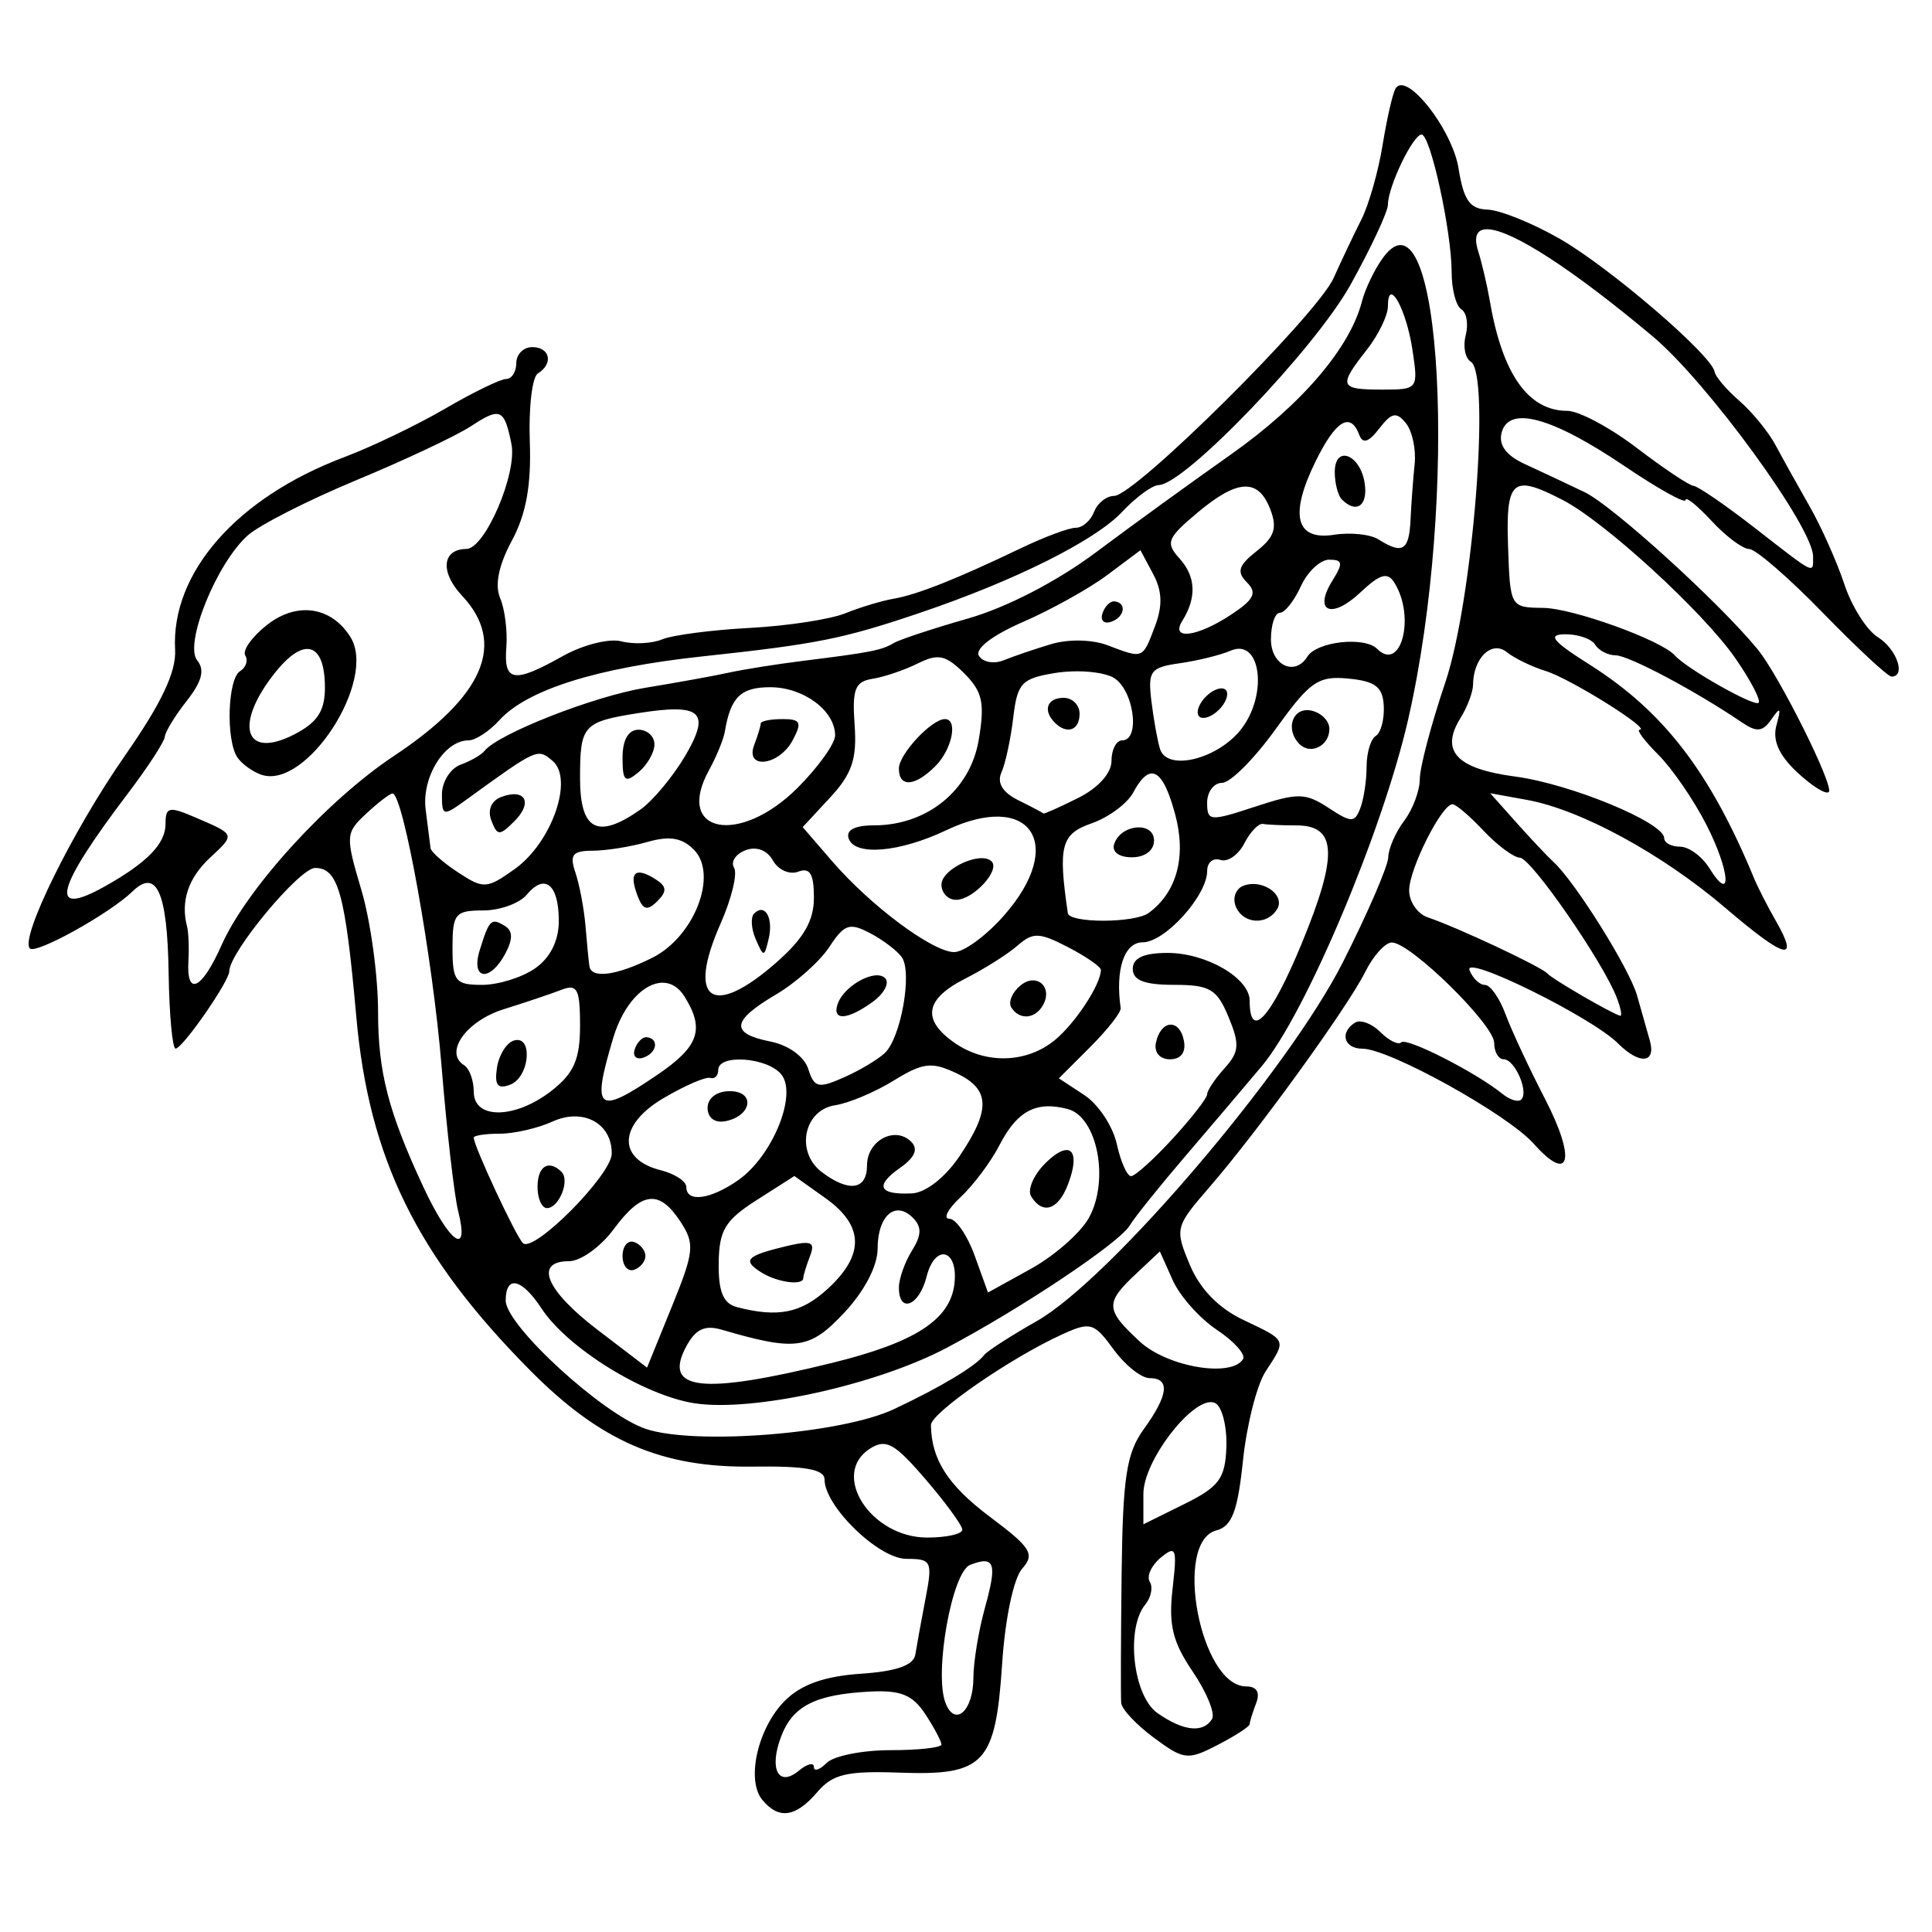 <?xml version="1.0" encoding="UTF-8" standalone="no"?>
<svg
   xmlns:dc="http://purl.org/dc/elements/1.1/"
   xmlns:cc="http://creativecommons.org/ns#"
   xmlns:rdf="http://www.w3.org/1999/02/22-rdf-syntax-ns#"
   xmlns:svg="http://www.w3.org/2000/svg"
   xmlns="http://www.w3.org/2000/svg"
   id="svgAY1"
   version="1.1"
   viewBox="0 0 100 100"
   height="100"
   width="100">
  <defs
     id="defs6029" />
  <path
     d="m 72.518,4.41 c -0.118,0.002 -0.217,0.056 -0.285,0.172 C 72.084,4.832 71.783,6.15 71.562,7.512 c -0.22,1.362 -0.715,3.095 -1.098,3.852 -0.383,0.756 -1.028,2.118 -1.436,3.025 -0.859,1.915 -10.291,11.279 -11.361,11.279 -0.397,0 -0.863,0.37 -1.037,0.824 -0.174,0.454 -0.599,0.825 -0.945,0.824 -0.346,-8.41e-4 -1.62,0.472 -2.83,1.053 -3.322,1.593 -5.382,2.412 -6.602,2.621 -0.605,0.104 -1.734,0.443 -2.508,0.756 -0.774,0.313 -3.002,0.653 -4.951,0.756 -1.95,0.103 -3.982,0.369 -4.516,0.59 -0.534,0.221 -1.486,0.268 -2.115,0.104 -0.63,-0.165 -1.994,0.179 -3.035,0.764 -2.534,1.423 -3.063,1.341 -2.92,-0.451 0.066,-0.832 -0.078,-1.98 -0.32,-2.549 -0.289,-0.678 -0.08,-1.703 0.604,-2.973 0.74,-1.374 1.012,-2.869 0.93,-5.133 -0.064,-1.757 0.123,-3.342 0.416,-3.523 0.818,-0.505 0.635,-1.365 -0.291,-1.365 -0.454,0 -0.824,0.372 -0.824,0.826 0,0.454 -0.238,0.824 -0.527,0.824 -0.289,0 -1.711,0.693 -3.162,1.539 -1.451,0.846 -3.797,1.972 -5.211,2.504 -5.56,2.092 -8.977,5.981 -8.76,9.969 0.063,1.153 -0.703,2.768 -2.609,5.502 -2.697,3.869 -5.437,9.432 -4.908,9.961 0.315,0.315 4.13,-1.805 5.307,-2.947 1.255,-1.219 1.81,0.029 1.875,4.223 0.033,2.151 0.195,3.91 0.361,3.908 0.362,-0.004 2.779,-3.486 2.779,-4.004 0,-0.978 3.631,-5.346 4.443,-5.346 1.198,0 1.561,1.314 2.131,7.703 0.656,7.356 3.141,12.402 9.023,18.328 3.631,3.658 6.791,5.02 11.498,4.955 2.721,-0.038 3.715,0.14 3.715,0.668 0,1.387 2.805,4.107 4.236,4.107 1.307,0 1.363,0.119 0.99,2.062 -0.218,1.135 -0.454,2.432 -0.525,2.883 -0.089,0.566 -0.963,0.876 -2.828,1.002 -1.861,0.126 -3.076,0.554 -3.91,1.381 -1.416,1.403 -2.038,4.119 -1.18,5.152 0.849,1.023 1.721,0.9 2.838,-0.404 0.802,-0.937 1.529,-1.109 4.275,-1.01 4.38,0.158 4.954,-0.454 5.297,-5.646 0.153,-2.323 0.593,-4.412 1.033,-4.908 0.673,-0.758 0.469,-1.088 -1.658,-2.682 -2.175,-1.63 -3.038,-2.969 -3.061,-4.752 -0.008,-0.626 4.119,-3.48 6.793,-4.697 1.463,-0.666 1.648,-0.611 2.658,0.775 0.597,0.82 1.439,1.49 1.867,1.49 1.074,0 0.975,0.875 -0.299,2.637 -0.901,1.246 -1.09,2.481 -1.15,7.541 -0.04,3.329 -0.048,6.315 -0.021,6.637 0.027,0.321 0.79,1.132 1.697,1.803 1.551,1.146 1.747,1.169 3.301,0.365 0.909,-0.47 1.652,-0.952 1.652,-1.07 0,-0.119 0.15,-0.607 0.334,-1.086 0.216,-0.563 0.034,-0.871 -0.518,-0.871 -2.367,0 -3.796,-7.485 -1.541,-8.074 0.807,-0.211 1.103,-0.986 1.379,-3.623 0.193,-1.846 0.721,-3.922 1.174,-4.613 1.085,-1.656 1.119,-1.58 -1.15,-2.656 -1.29,-0.612 -2.253,-1.603 -2.777,-2.857 -0.783,-1.874 -0.759,-1.969 1.012,-4.012 2.509,-2.895 7.159,-9.322 8.072,-11.156 0.416,-0.836 1.035,-1.517 1.375,-1.514 0.972,0.011 5.295,4.254 5.295,5.197 0,0.466 0.222,0.848 0.492,0.848 0.576,0 1.311,1.683 0.91,2.084 -0.151,0.151 -0.591,0.019 -0.977,-0.295 -1.356,-1.103 -4.96,-2.939 -5.232,-2.666 -0.152,0.152 -0.638,-0.087 -1.08,-0.529 -0.442,-0.442 -1.032,-0.664 -1.311,-0.492 -0.818,0.505 -0.579,1.35 0.381,1.35 1.384,0 7.507,3.395 8.857,4.912 1.892,2.125 2.216,0.827 0.582,-2.332 -0.812,-1.571 -1.73,-3.537 -2.037,-4.369 -0.308,-0.832 -0.785,-1.512 -1.062,-1.512 -0.278,0 -0.638,-0.344 -0.799,-0.764 -0.325,-0.847 6.325,2.432 7.68,3.787 1.116,1.116 1.984,1.044 1.654,-0.137 -0.148,-0.53 -0.445,-1.581 -0.662,-2.338 C 84.335,50.132 81.546,45.67 80.426,44.633 80.09,44.322 79.212,43.39 78.475,42.562 l -1.342,-1.504 1.891,0.342 c 2.795,0.504 7.009,2.798 10.295,5.604 3.1,2.647 3.842,2.834 2.594,0.652 -0.427,-0.746 -0.929,-1.728 -1.117,-2.182 -2.287,-5.528 -4.684,-8.646 -8.506,-11.066 -1.951,-1.235 -2.219,-1.57 -1.27,-1.578 0.663,-0.006 1.358,0.236 1.545,0.539 0.187,0.303 0.667,0.551 1.064,0.551 0.664,0 4.152,1.853 6.516,3.461 0.788,0.536 1.091,0.505 1.551,-0.16 0.455,-0.658 0.506,-0.595 0.254,0.312 -0.217,0.779 0.118,1.545 1.062,2.432 0.758,0.712 1.498,1.176 1.645,1.029 0.293,-0.293 -2.573,-6.039 -3.689,-7.395 -2.016,-2.449 -7.513,-7.439 -8.953,-8.127 -0.908,-0.434 -2.3,-1.089 -3.096,-1.455 -0.966,-0.444 -1.363,-0.985 -1.195,-1.625 0.37,-1.416 2.604,-0.807 6.355,1.729 1.74,1.176 3.164,1.968 3.164,1.762 -10e-7,-0.207 0.606,0.279 1.348,1.08 0.742,0.801 1.619,1.455 1.949,1.455 0.33,0 2.045,1.485 3.811,3.301 1.766,1.816 3.364,3.301 3.553,3.301 0.766,0 0.273,-1.428 -0.705,-2.039 -0.577,-0.36 -1.359,-1.596 -1.738,-2.746 C 95.08,29.084 94.274,27.276 93.67,26.217 93.065,25.158 92.272,23.732 91.906,23.047 91.541,22.362 90.697,21.328 90.031,20.75 89.365,20.172 88.788,19.494 88.748,19.244 88.612,18.391 83.315,13.841 80.736,12.361 79.321,11.549 77.638,10.87 76.996,10.85 76.079,10.821 75.757,10.363 75.494,8.717 75.21,6.938 73.346,4.398 72.518,4.41 Z m 1.061,2.555 c 0.462,-0.005 1.559,5.02 1.559,7.143 0,0.875 0.226,1.731 0.5,1.9 0.274,0.169 0.376,0.775 0.227,1.346 -0.149,0.571 -0.031,1.186 0.262,1.367 1.04,0.643 0.104,12.395 -1.322,16.615 -0.724,2.141 -1.316,4.384 -1.316,4.984 0,0.6 -0.362,1.573 -0.807,2.16 -0.444,0.587 -0.816,1.439 -0.826,1.893 -0.01,0.453 -1.069,2.903 -2.355,5.443 -2.837,5.603 -12.058,16.415 -15.824,18.555 -1.352,0.768 -2.584,1.562 -2.738,1.766 -0.437,0.575 -2.27,1.675 -4.682,2.807 -2.707,1.271 -10.264,1.87 -12.824,1.018 -2.217,-0.738 -7.258,-5.354 -7.258,-6.646 0,-1.337 0.83,-1.152 1.854,0.41 1.341,2.046 5.299,4.499 7.912,4.906 3,0.467 9.416,-0.942 13.064,-2.871 3.851,-2.036 8.941,-5.437 9.465,-6.324 0.242,-0.41 1.554,-2.045 2.916,-3.635 1.362,-1.59 3.131,-3.673 3.932,-4.629 2.251,-2.685 6.247,-12.155 7.57,-17.943 2.627,-11.488 1.737,-27.989 -1.289,-23.91 -0.437,0.589 -0.936,1.622 -1.109,2.295 -0.618,2.402 -3.137,5.341 -6.779,7.908 -2.034,1.434 -5.184,3.718 -7,5.076 -1.994,1.492 -4.61,2.844 -6.604,3.414 -1.816,0.519 -3.547,1.092 -3.85,1.273 -0.623,0.373 -1.191,0.484 -4.678,0.918 -1.362,0.169 -3.095,0.445 -3.852,0.611 -0.756,0.167 -2.703,0.519 -4.326,0.785 -2.672,0.438 -7.64,2.39 -8.328,3.273 -0.151,0.194 -0.707,0.514 -1.236,0.709 -0.53,0.195 -0.963,0.889 -0.963,1.541 0,1.127 0.06,1.14 1.238,0.287 3.72,-2.693 3.699,-2.683 4.482,-2.033 1.121,0.931 -0.032,4.238 -1.955,5.607 -1.442,1.027 -1.609,1.037 -2.924,0.176 -0.766,-0.502 -1.409,-1.07 -1.43,-1.262 -0.021,-0.192 -0.135,-1.085 -0.252,-1.984 -0.217,-1.672 0.967,-3.592 2.215,-3.592 0.36,0 1.076,-0.467 1.592,-1.037 1.433,-1.583 5.049,-2.721 10.512,-3.309 5.941,-0.639 7.271,-0.905 11.248,-2.25 4.914,-1.661 9.082,-3.742 10.479,-5.229 0.714,-0.76 1.565,-1.384 1.891,-1.389 1.351,-0.02 8.084,-7.047 9.928,-10.361 1.068,-1.92 1.941,-3.79 1.941,-4.154 0,-0.923 1.296,-3.624 1.742,-3.629 z m 3.436,4.902 c 1.245,0.052 4.316,2.011 8.533,5.547 2.824,2.368 8.297,9.88 8.297,11.387 0,0.921 0.175,1.007 -3.025,-1.482 -1.513,-1.177 -2.936,-2.153 -3.16,-2.17 -0.224,-0.017 -1.542,-0.898 -2.93,-1.957 -1.387,-1.059 -3.009,-1.926 -3.604,-1.926 -2.016,0 -3.358,-1.892 -4.004,-5.645 -0.144,-0.835 -0.418,-2.011 -0.609,-2.613 -0.253,-0.796 -0.064,-1.164 0.502,-1.141 z m -5.025,3.379 c 0.281,-0.088 0.875,1.255 1.117,2.855 0.309,2.044 0.296,2.064 -1.578,2.064 -2.2,0 -2.267,-0.174 -0.791,-2.051 0.605,-0.769 1.1,-1.786 1.1,-2.26 0,-0.391 0.059,-0.58 0.152,-0.609 z m -46.383,6.184 c 0.469,-0.06 0.634,0.405 0.865,1.551 0.307,1.523 -1.366,5.422 -2.33,5.432 -1.263,0.012 -1.374,1.199 -0.227,2.42 2.311,2.46 1.147,5.193 -3.529,8.297 -3.45,2.29 -7.62,6.867 -8.914,9.783 -1.026,2.312 -1.829,2.698 -1.719,0.826 0.04,-0.681 0.007,-1.486 -0.072,-1.789 -0.339,-1.296 0.064,-2.506 1.184,-3.549 1.325,-1.235 1.341,-1.19 -0.785,-2.104 -1.335,-0.573 -1.512,-0.532 -1.512,0.354 0,1.024 -0.963,2.01 -3.156,3.236 -2.921,1.632 -2.544,0.127 1.205,-4.814 1.033,-1.362 1.894,-2.685 1.914,-2.939 0.02,-0.255 0.534,-1.094 1.141,-1.865 0.781,-0.993 0.938,-1.601 0.539,-2.082 -0.696,-0.839 0.993,-5.026 2.611,-6.473 0.603,-0.539 3.139,-1.828 5.635,-2.865 2.496,-1.037 5.151,-2.287 5.9,-2.777 0.579,-0.379 0.969,-0.604 1.25,-0.641 z m 46.529,0.074 c 0.203,-0.041 0.388,0.098 0.633,0.4 0.329,0.406 0.533,1.357 0.453,2.113 -0.079,0.756 -0.174,2.057 -0.213,2.889 -0.074,1.595 -0.414,1.802 -1.658,1.014 -0.419,-0.265 -1.451,-0.375 -2.293,-0.242 -1.995,0.314 -2.332,-1.013 -0.963,-3.799 1.041,-2.12 1.805,-2.584 2.258,-1.375 0.182,0.486 0.486,0.391 1.037,-0.324 0.32,-0.415 0.543,-0.635 0.746,-0.676 z m -2.617,2.088 c -0.245,0.04 -0.432,0.303 -0.432,0.838 -10e-7,0.58 0.165,1.22 0.367,1.422 0.751,0.751 1.354,0.329 1.184,-0.828 -0.139,-0.945 -0.71,-1.498 -1.119,-1.432 z m 9.299,1.541 c 0.438,-0.034 1.1,0.245 2.084,0.756 2.182,1.132 7.261,5.791 8.918,8.18 0.791,1.14 1.332,2.178 1.203,2.307 -0.219,0.219 -3.726,-1.765 -4.33,-2.449 -0.697,-0.789 -5.28,-2.445 -6.816,-2.463 -1.702,-0.019 -1.713,-0.036 -1.82,-3.182 -0.074,-2.167 0.032,-3.092 0.762,-3.148 z M 64.404,25.188 c 0.608,-0.033 1.03,0.357 1.344,1.168 0.374,0.968 0.221,1.44 -0.705,2.17 -0.942,0.742 -1.046,1.074 -0.504,1.617 0.542,0.543 0.374,0.886 -0.824,1.676 -1.756,1.158 -3.154,1.333 -2.518,0.314 0.749,-1.199 0.701,-2.29 -0.143,-3.223 -0.735,-0.812 -0.644,-1.053 0.896,-2.35 1.051,-0.885 1.845,-1.34 2.453,-1.373 z m -5.375,3.291 0.656,1.229 c 0.473,0.883 0.5,1.648 0.092,2.721 -0.644,1.693 -0.595,1.675 -2.447,0.971 -0.795,-0.302 -2.027,-0.328 -2.924,-0.059 -0.853,0.256 -1.96,0.632 -2.459,0.836 -0.499,0.203 -1.073,0.1 -1.277,-0.23 -0.223,-0.361 0.688,-1.062 2.283,-1.756 1.46,-0.635 3.424,-1.728 4.365,-2.432 z m 9.773,0.49 c 0.698,0 0.726,0.183 0.17,1.074 -1.011,1.619 -0.065,2.035 1.432,0.629 1.032,-0.969 1.415,-1.08 1.771,-0.508 1.099,1.763 0.342,4.657 -0.895,3.42 -0.655,-0.655 -3.129,-0.379 -3.611,0.402 -0.642,1.038 -1.885,0.451 -1.885,-0.891 0,-0.756 0.207,-1.377 0.461,-1.377 0.254,0 0.743,-0.619 1.088,-1.375 0.345,-0.756 1.006,-1.375 1.469,-1.375 z m -11.119,2.158 c -0.219,-0.023 -0.498,0.256 -0.619,0.619 -0.121,0.363 0.076,0.562 0.439,0.441 0.709,-0.236 0.838,-0.992 0.18,-1.061 z m -42.08,0.465 c -0.591,0.049 -1.203,0.297 -1.781,0.752 -0.779,0.613 -1.286,1.325 -1.127,1.582 0.159,0.257 0.038,0.624 -0.27,0.814 -0.642,0.397 -0.741,3.559 -0.139,4.461 0.222,0.333 0.777,0.736 1.23,0.895 2.33,0.816 6.029,-4.893 4.619,-7.129 -0.622,-0.987 -1.548,-1.457 -2.533,-1.375 z m 61.785,1.967 c 0.198,-0.021 0.402,0.036 0.596,0.191 0.401,0.322 1.311,0.764 2.023,0.982 1.267,0.389 5.504,3.039 4.859,3.039 -0.18,0 0.259,0.585 0.975,1.301 0.716,0.716 1.833,2.344 2.482,3.617 1.233,2.417 1.349,4.163 0.148,2.24 -0.38,-0.608 -1.06,-1.105 -1.512,-1.105 -0.451,0 -0.82,-0.199 -0.82,-0.441 0,-0.806 -4.844,-2.809 -7.715,-3.189 -3.044,-0.404 -3.896,-1.32 -2.824,-3.037 0.35,-0.561 0.64,-1.332 0.645,-1.715 0.013,-1.042 0.549,-1.82 1.143,-1.883 z m -13.17,0.025 c 1.087,0.122 1.26,2.497 0.07,4.098 -1.182,1.59 -3.865,2.279 -4.244,1.09 -0.127,-0.399 -0.328,-1.508 -0.445,-2.465 -0.194,-1.582 -0.06,-1.761 1.473,-1.979 0.927,-0.132 2.108,-0.424 2.625,-0.648 0.191,-0.083 0.366,-0.113 0.521,-0.096 z m -48.496,0.027 c 0.678,-0.154 1.096,0.522 1.096,1.979 0,1.21 -0.388,1.803 -1.58,2.42 -2.59,1.339 -3.155,-0.503 -0.984,-3.215 0.56,-0.7 1.062,-1.091 1.469,-1.184 z m 32.756,0.41 c 0.456,-0.019 0.834,0.237 1.43,0.832 0.949,0.949 1.074,1.528 0.75,3.447 -0.44,2.605 -2.66,4.416 -5.414,4.42 -1.01,0.001 -1.472,0.244 -1.314,0.689 0.322,0.91 2.632,0.711 5.047,-0.436 4.353,-2.066 6.241,0.711 2.996,4.406 -0.939,1.07 -2.115,1.925 -2.613,1.902 -1.154,-0.053 -4.31,-2.414 -6.285,-4.701 L 41.547,42.812 42.971,41.275 c 1.129,-1.218 1.39,-1.996 1.264,-3.752 -0.134,-1.851 0.02,-2.246 0.93,-2.389 0.599,-0.094 1.654,-0.453 2.346,-0.797 0.394,-0.196 0.695,-0.305 0.969,-0.316 z m 6.994,0.73 c 0.856,-0.03 1.715,0.085 2.137,0.311 1.061,0.568 1.451,3.26 0.473,3.26 -0.303,0 -0.551,0.476 -0.551,1.059 0,0.64 -0.688,1.404 -1.734,1.926 -0.954,0.476 -1.76,0.836 -1.789,0.799 -0.029,-0.037 -0.612,-0.345 -1.297,-0.684 -0.821,-0.406 -1.12,-0.899 -0.875,-1.445 0.204,-0.456 0.479,-1.73 0.609,-2.83 0.214,-1.803 0.43,-2.031 2.189,-2.316 0.268,-0.044 0.553,-0.068 0.838,-0.078 z m 13.785,0.34 c 0.165,0.002 0.343,0.014 0.539,0.033 1.396,0.135 1.778,0.432 1.828,1.422 0.035,0.688 -0.152,1.383 -0.414,1.545 -0.262,0.162 -0.475,0.878 -0.475,1.592 0,0.714 -0.147,1.681 -0.326,2.148 -0.293,0.764 -0.461,0.761 -1.652,-0.02 -1.188,-0.778 -1.585,-0.784 -3.801,-0.055 -2.338,0.77 -2.475,0.758 -2.475,-0.211 0,-0.564 0.35,-1.025 0.775,-1.025 0.426,0 1.673,-1.252 2.773,-2.783 1.554,-2.164 2.071,-2.658 3.227,-2.646 z m -29.389,0.479 c 1.723,10e-7 3.357,1.215 3.357,2.496 0,0.422 -0.874,1.644 -1.943,2.713 -3.006,3.006 -6.373,2.344 -4.59,-0.902 0.387,-0.704 0.759,-1.61 0.826,-2.012 0.296,-1.778 0.824,-2.295 2.35,-2.295 z m 23.398,0.062 c -0.075,-0.006 -0.164,0.007 -0.268,0.041 -0.397,0.132 -0.831,0.566 -0.963,0.963 -0.138,0.413 0.068,0.618 0.48,0.48 0.397,-0.132 0.831,-0.566 0.963,-0.963 0.103,-0.31 0.013,-0.502 -0.213,-0.521 z m -8.211,0.488 c -0.859,0 -1.092,0.65 -0.459,1.283 0.633,0.633 1.283,0.4 1.283,-0.459 0,-0.454 -0.37,-0.824 -0.824,-0.824 z m -20.072,0.596 c 1.461,0.015 1.487,0.702 0.473,2.422 -0.635,1.076 -1.678,2.324 -2.316,2.771 -2.212,1.549 -3.117,1.074 -3.117,-1.631 0,-2.743 0.153,-2.913 3.008,-3.367 0.821,-0.13 1.466,-0.2 1.953,-0.195 z m 32.535,0.051 c -0.7,0.111 -0.917,1.087 -0.256,1.748 0.577,0.577 1.547,0.085 1.547,-0.783 0,-0.425 -0.433,-0.855 -0.963,-0.957 -0.119,-0.023 -0.228,-0.024 -0.328,-0.008 z m -27.023,0.453 c -0.616,0 -1.121,0.104 -1.121,0.23 0,0.127 -0.15,0.621 -0.334,1.1 -0.499,1.301 1.277,1.097 1.986,-0.229 0.499,-0.933 0.418,-1.102 -0.531,-1.102 z m 8.414,0 c -0.691,0 -2.383,1.818 -2.383,2.561 0,0.99 0.827,0.937 1.887,-0.123 0.868,-0.868 1.187,-2.438 0.496,-2.438 z m -15.861,0.551 c -0.524,0 -0.826,0.528 -0.826,1.443 0,1.22 0.128,1.337 0.826,0.758 0.454,-0.377 0.826,-1.027 0.826,-1.443 0,-0.417 -0.372,-0.758 -0.826,-0.758 z m 26.506,2.27 c 0.46,-0.079 0.871,0.618 1.273,2.113 0.587,2.179 0.09,4.026 -1.371,5.1 -0.724,0.532 -4.108,0.538 -4.186,0.008 -0.509,-3.485 -0.349,-4.095 1.232,-4.646 0.88,-0.307 1.851,-1.028 2.158,-1.602 0.321,-0.601 0.616,-0.926 0.893,-0.973 z m -39.238,1.031 c 0.551,0 2.086,8.541 2.541,14.135 0.268,3.301 0.654,6.671 0.859,7.488 0.601,2.393 -0.444,1.66 -1.807,-1.266 -1.809,-3.885 -2.34,-5.941 -2.34,-9.047 10e-7,-1.875 -0.39,-4.717 -0.865,-6.318 -0.831,-2.8 -0.822,-2.951 0.252,-3.951 0.614,-0.572 1.226,-1.041 1.359,-1.041 z m 6.387,0.041 c -0.2,-0.018 -0.46,0.024 -0.773,0.145 -0.504,0.194 -0.703,0.677 -0.498,1.211 0.308,0.804 0.422,0.808 1.195,0.035 0.732,-0.732 0.677,-1.337 0.076,-1.391 z m 48.477,0.514 c 0.174,-0.002 0.897,0.615 1.607,1.371 0.711,0.756 1.559,1.385 1.885,1.398 0.589,0.024 4.328,5.435 5.021,7.268 0.2,0.53 0.276,0.94 0.168,0.912 C 83.421,52.464 80.345,50.677 80.09,50.387 79.787,50.042 75.427,47.996 73.9,47.482 73.371,47.304 72.938,46.676 72.938,46.086 c 0,-1.109 1.682,-4.453 2.242,-4.459 z m -9.809,1.02 c 0.227,0.042 1.006,0.076 1.73,0.076 2.103,0 2.168,1.527 0.266,6.135 -1.584,3.836 -2.684,5.04 -2.684,2.941 0,-1.17 -2.24,-2.475 -4.248,-2.475 -1.236,0 -1.803,0.26 -1.803,0.826 0,0.592 0.603,0.826 2.133,0.826 1.856,10e-7 2.224,0.216 2.824,1.664 0.587,1.417 0.555,1.812 -0.209,2.656 -0.494,0.546 -0.898,1.151 -0.898,1.344 0,0.193 -0.802,1.226 -1.783,2.295 -0.981,1.069 -1.951,1.943 -2.156,1.943 -0.205,0 -0.539,-0.752 -0.74,-1.67 -0.202,-0.918 -0.958,-2.055 -1.682,-2.529 l -1.314,-0.863 1.627,-1.627 c 0.895,-0.895 1.602,-1.798 1.572,-2.008 -0.287,-2 0.183,-3.406 1.137,-3.406 1.156,0 3.34,-2.419 3.34,-3.697 0,-0.438 0.308,-0.694 0.684,-0.568 0.376,0.125 0.933,-0.26 1.238,-0.855 0.305,-0.596 0.74,-1.05 0.967,-1.008 z m -6.541,0.182 c -0.473,0.041 -0.987,0.337 -1.16,0.857 -0.134,0.403 0.244,0.688 0.916,0.688 0.676,0 1.146,-0.355 1.146,-0.865 0,-0.506 -0.43,-0.72 -0.902,-0.68 z m -24.555,0.588 c 0.691,-0.079 1.175,0.097 1.633,0.555 1.282,1.282 0.04,4.513 -2.154,5.607 -1.839,0.917 -3.143,1.092 -3.246,0.436 -0.036,-0.227 -0.126,-1.157 -0.201,-2.064 -0.076,-0.908 -0.312,-2.16 -0.523,-2.783 -0.315,-0.927 -0.153,-1.132 0.891,-1.135 0.701,-0.002 1.976,-0.206 2.834,-0.453 0.283,-0.081 0.537,-0.136 0.768,-0.162 z m 4.729,0.508 c 0.409,-0.01 0.774,0.207 1.004,0.617 0.273,0.488 0.863,0.747 1.309,0.576 0.603,-0.232 0.811,0.112 0.811,1.342 0,1.203 -0.53,2.117 -1.945,3.359 -3.319,2.914 -4.654,1.984 -2.887,-2.012 0.57,-1.29 0.885,-2.591 0.699,-2.893 -0.186,-0.301 0.079,-0.708 0.59,-0.904 0.143,-0.055 0.283,-0.083 0.42,-0.086 z m 11.682,0.5 c -0.808,0.069 -1.957,0.752 -1.957,1.361 0,0.434 0.341,0.789 0.758,0.789 0.883,0 2.297,-1.53 1.838,-1.988 -0.139,-0.139 -0.369,-0.185 -0.639,-0.162 z m -17.652,0.744 c -0.304,0.045 -0.322,0.45 -0.035,1.199 0.282,0.736 0.507,0.795 1.027,0.275 0.52,-0.52 0.489,-0.773 -0.141,-1.162 -0.384,-0.237 -0.669,-0.339 -0.852,-0.312 z m -4.832,0.574 c 0.439,0.067 0.721,0.746 0.721,1.934 0,1.016 -0.44,1.895 -1.223,2.443 -0.673,0.471 -1.91,0.857 -2.75,0.857 -1.38,0 -1.529,-0.187 -1.529,-1.926 0,-1.755 0.141,-1.926 1.584,-1.926 0.871,0 1.89,-0.37 2.264,-0.82 0.351,-0.422 0.67,-0.603 0.934,-0.562 z m 36.529,0.018 c -0.126,0.011 -0.253,0.039 -0.375,0.086 -0.386,0.148 -0.567,0.62 -0.402,1.049 0.357,0.929 1.613,1.028 2.145,0.168 0.4,-0.648 -0.484,-1.381 -1.367,-1.303 z m -25.309,1.34 c -0.117,-0.012 -0.249,0.044 -0.389,0.184 -0.189,0.189 -0.152,0.787 0.084,1.33 0.409,0.943 0.44,0.942 0.668,-0.02 0.193,-0.813 -0.013,-1.458 -0.363,-1.494 z m -13.883,0.615 c -0.249,0.064 -0.405,0.479 -0.711,1.473 -0.471,1.532 0.529,1.662 1.326,0.172 0.398,-0.744 0.393,-1.178 -0.018,-1.432 -0.266,-0.164 -0.448,-0.251 -0.598,-0.213 z m 18.566,0.254 c 0.245,0.003 0.531,0.119 0.928,0.328 0.671,0.353 1.411,0.915 1.645,1.248 0.553,0.789 -0.045,4.165 -0.877,4.955 -0.356,0.338 -1.317,0.911 -2.133,1.271 -1.312,0.58 -1.524,0.53 -1.832,-0.441 -0.204,-0.641 -1.017,-1.232 -1.955,-1.42 -2.102,-0.42 -2.027,-1.071 0.275,-2.43 1.034,-0.61 2.281,-1.72 2.77,-2.467 0.482,-0.736 0.772,-1.05 1.18,-1.045 z m 9.609,0.463 c 0.367,0.011 0.821,0.207 1.566,0.592 0.935,0.484 1.701,1.014 1.701,1.178 0,0.753 -1.343,2.791 -2.404,3.65 -1.467,1.188 -3.58,1.237 -5.176,0.119 -1.707,-1.196 -1.526,-2.263 0.564,-3.322 0.983,-0.498 2.199,-1.266 2.701,-1.705 0.4,-0.35 0.68,-0.523 1.047,-0.512 z m -8.455,2.059 c -0.689,0.084 -1.669,0.77 -1.908,1.488 -0.292,0.877 0.534,0.816 1.832,-0.133 0.587,-0.429 0.87,-0.978 0.629,-1.219 -0.126,-0.126 -0.323,-0.165 -0.553,-0.137 z m 8.176,0.252 c -0.194,0.008 -0.409,0.092 -0.623,0.27 -0.424,0.352 -0.635,0.859 -0.469,1.127 0.401,0.649 1.19,0.619 1.611,-0.062 0.444,-0.719 0.061,-1.359 -0.52,-1.334 z m -19.139,0.121 c 0.428,6.1e-4 0.827,0.224 1.131,0.711 1.063,1.703 0.756,2.589 -1.406,4.059 -3.122,2.121 -3.415,1.873 -2.277,-1.924 0.529,-1.765 1.611,-2.847 2.553,-2.846 z m -4.74,0.256 c 0.386,0.032 0.467,0.542 0.467,1.959 -10e-7,1.743 -0.313,2.464 -1.451,3.359 -1.889,1.486 -4.051,1.524 -4.051,0.072 0,-0.587 -0.224,-1.206 -0.498,-1.375 -1.053,-0.651 0.101,-2.288 2.043,-2.896 1.117,-0.35 2.465,-0.803 2.994,-1.008 0.205,-0.079 0.367,-0.122 0.496,-0.111 z m 31.008,1.916 c -0.303,0.023 -0.61,0.34 -0.734,0.938 -0.104,0.498 0.2,0.854 0.729,0.854 0.567,0 0.835,-0.361 0.719,-0.963 -0.112,-0.58 -0.41,-0.851 -0.713,-0.828 z m -27.09,0.65 c -0.219,-0.023 -0.498,0.256 -0.619,0.619 -0.121,0.363 0.078,0.561 0.441,0.439 0.709,-0.236 0.836,-0.991 0.178,-1.059 z m -6.713,0.143 c -0.054,0.002 -0.114,0.012 -0.178,0.033 -0.378,0.125 -0.767,0.762 -0.863,1.418 -0.131,0.892 0.042,1.109 0.688,0.861 0.957,-0.367 1.169,-2.343 0.354,-2.312 z m 11.77,1.018 c 0.723,0.05 1.537,0.315 1.904,0.758 0.855,1.03 -0.445,4.232 -2.225,5.479 -1.436,1.006 -2.686,1.172 -2.686,0.357 0,-0.297 -0.596,-0.688 -1.324,-0.871 -2.254,-0.566 -2.194,-2.351 0.125,-3.721 1.113,-0.657 2.209,-1.132 2.436,-1.057 0.227,0.075 0.414,-0.111 0.414,-0.414 0,-0.417 0.632,-0.582 1.355,-0.531 z m 9.76,0.309 c 0.344,0.026 0.702,0.154 1.17,0.371 1.793,0.833 1.844,1.881 0.209,4.309 -0.743,1.103 -1.751,1.895 -2.459,1.932 -1.719,0.088 -1.951,-0.391 -0.633,-1.314 0.775,-0.543 0.963,-0.98 0.584,-1.359 -0.834,-0.834 -2.285,-0.06 -2.285,1.219 0,1.279 -0.935,1.418 -2.346,0.348 -1.368,-1.038 -0.931,-3.207 0.695,-3.455 0.704,-0.107 2.066,-0.681 3.027,-1.275 0.933,-0.577 1.464,-0.816 2.037,-0.773 z m -10.52,1.322 c -0.676,0 -1.146,0.357 -1.146,0.867 0,0.512 0.375,0.793 0.918,0.688 1.38,-0.268 1.569,-1.555 0.229,-1.555 z m 16.381,0.785 c 0.336,-0.016 0.702,0.032 1.111,0.139 1.54,0.403 2.178,3.707 1.09,5.646 -0.434,0.774 -1.785,1.957 -3.002,2.629 l -2.213,1.223 -0.689,-1.91 c -0.38,-1.05 -0.969,-1.908 -1.309,-1.908 -0.34,0 -0.081,-0.503 0.578,-1.117 0.659,-0.614 1.564,-1.821 2.01,-2.684 0.694,-1.341 1.416,-1.969 2.424,-2.018 z m -24.4,0.521 c 1.086,-0.001 1.924,0.751 1.912,1.926 -0.011,1.107 -4.054,5.177 -4.6,4.631 -0.377,-0.377 -2.543,-5.025 -2.543,-5.457 0,-0.113 0.607,-0.205 1.35,-0.205 0.742,0 1.973,-0.284 2.734,-0.631 0.394,-0.18 0.785,-0.263 1.146,-0.264 z m 25.459,1.742 c -0.255,-0.004 -0.637,0.215 -1.113,0.691 -0.605,0.605 -0.932,1.374 -0.727,1.707 0.6,0.971 1.407,0.703 1.912,-0.633 0.426,-1.126 0.353,-1.759 -0.072,-1.766 z m -26.828,0.803 c -0.333,0.038 -0.561,0.431 -0.561,1.102 0,0.605 0.22,1.1 0.49,1.1 0.618,0 1.197,-1.43 0.756,-1.871 -0.248,-0.248 -0.486,-0.353 -0.686,-0.33 z m 12.734,0.541 1.605,1.143 c 1.992,1.419 2.04,2.917 0.148,4.67 -1.386,1.284 -2.587,1.531 -4.732,0.971 -0.703,-0.184 -0.956,-0.799 -0.939,-2.275 0.02,-1.704 0.33,-2.219 1.971,-3.266 z M 33.625,62.061 c 0.545,-0.062 1.045,0.333 1.598,1.176 0.749,1.144 0.71,1.544 -0.453,4.404 l -1.279,3.146 -2.559,-1.953 c -2.684,-2.049 -3.308,-3.555 -1.475,-3.555 0.596,0 1.632,-0.743 2.303,-1.65 0.731,-0.989 1.32,-1.507 1.865,-1.568 z m 12.957,0.596 c 0.214,0.027 0.44,0.147 0.668,0.375 0.468,0.468 0.455,0.898 -0.049,1.705 -0.371,0.594 -0.674,1.454 -0.674,1.912 0,1.362 1.052,0.946 1.432,-0.566 0.437,-1.739 1.65,-1.437 1.443,0.359 -0.215,1.87 -2.037,3.047 -6.363,4.109 -6.731,1.654 -8.742,1.425 -7.523,-0.852 0.485,-0.905 0.961,-1.131 1.844,-0.873 3.841,1.124 4.552,1.024 6.332,-0.875 1.052,-1.122 1.733,-2.427 1.734,-3.326 0.002,-1.281 0.516,-2.049 1.156,-1.969 z m -13.996,1.625 c -0.212,0.069 -0.363,0.346 -0.363,0.725 0,0.504 0.267,0.827 0.592,0.719 0.325,-0.108 0.592,-0.431 0.592,-0.719 0,-0.287 -0.267,-0.612 -0.592,-0.721 -0.081,-0.027 -0.158,-0.027 -0.229,-0.004 z m 9.145,0.051 c -0.214,-0.008 -0.552,0.053 -1.047,0.172 -2.053,0.493 -2.275,0.726 -1.291,1.348 0.83,0.525 2.184,0.71 2.184,0.299 0,-0.127 0.156,-0.635 0.346,-1.129 0.18,-0.468 0.166,-0.676 -0.191,-0.689 z m 18.303,0.441 0.666,1.49 c 0.366,0.82 1.396,1.977 2.287,2.57 0.891,0.593 1.499,1.275 1.352,1.514 -0.602,0.973 -3.925,0.406 -5.35,-0.914 -1.775,-1.645 -1.795,-1.992 -0.205,-3.486 z m 2.691,7.803 c 0.074,0.007 0.141,0.027 0.201,0.064 0.342,0.211 0.59,1.236 0.551,2.275 -0.061,1.615 -0.377,2.043 -2.182,2.936 l -2.113,1.045 v -1.572 c 0,-1.698 2.439,-4.854 3.543,-4.748 z m -17.121,2.168 c 0.549,-0.066 1.099,0.421 2.295,1.814 1.039,1.21 1.899,2.386 1.91,2.613 0.011,0.227 -0.808,0.412 -1.82,0.412 -2.921,0 -5.03,-3.284 -2.957,-4.604 0.207,-0.131 0.389,-0.214 0.572,-0.236 z m 15.082,5.547 c 0.191,0.072 0.158,0.631 0.006,1.949 -0.215,1.86 0.003,2.75 1.045,4.285 0.723,1.066 1.172,2.169 0.998,2.451 -0.458,0.742 -1.488,0.629 -2.824,-0.307 -1.265,-0.886 -1.655,-4.375 -0.629,-5.623 0.3,-0.365 0.404,-0.894 0.23,-1.176 -0.174,-0.282 0.08,-0.842 0.566,-1.246 0.298,-0.247 0.493,-0.377 0.607,-0.334 z m -9.721,0.518 c 0.545,0.014 0.497,0.674 0.008,2.438 -0.323,1.163 -0.588,2.781 -0.59,3.596 -0.004,1.716 -0.956,2.571 -1.445,1.297 -0.598,-1.557 0.338,-6.783 1.279,-7.145 0.319,-0.123 0.566,-0.19 0.748,-0.186 z m -5.961,6.748 c 1.611,-0.087 2.232,0.164 2.889,1.166 0.46,0.702 0.836,1.41 0.836,1.572 0,0.162 -1.188,0.293 -2.641,0.293 -1.452,0 -2.938,0.297 -3.301,0.66 -0.363,0.363 -0.66,0.458 -0.66,0.209 0,-0.249 -0.35,-0.163 -0.777,0.191 -1.06,0.88 -1.56,-0.08 -0.92,-1.764 0.602,-1.584 1.763,-2.176 4.574,-2.328 z"
     style="fill:#000000;stroke-width:0.55"
     id="pathAY1" />
</svg>
